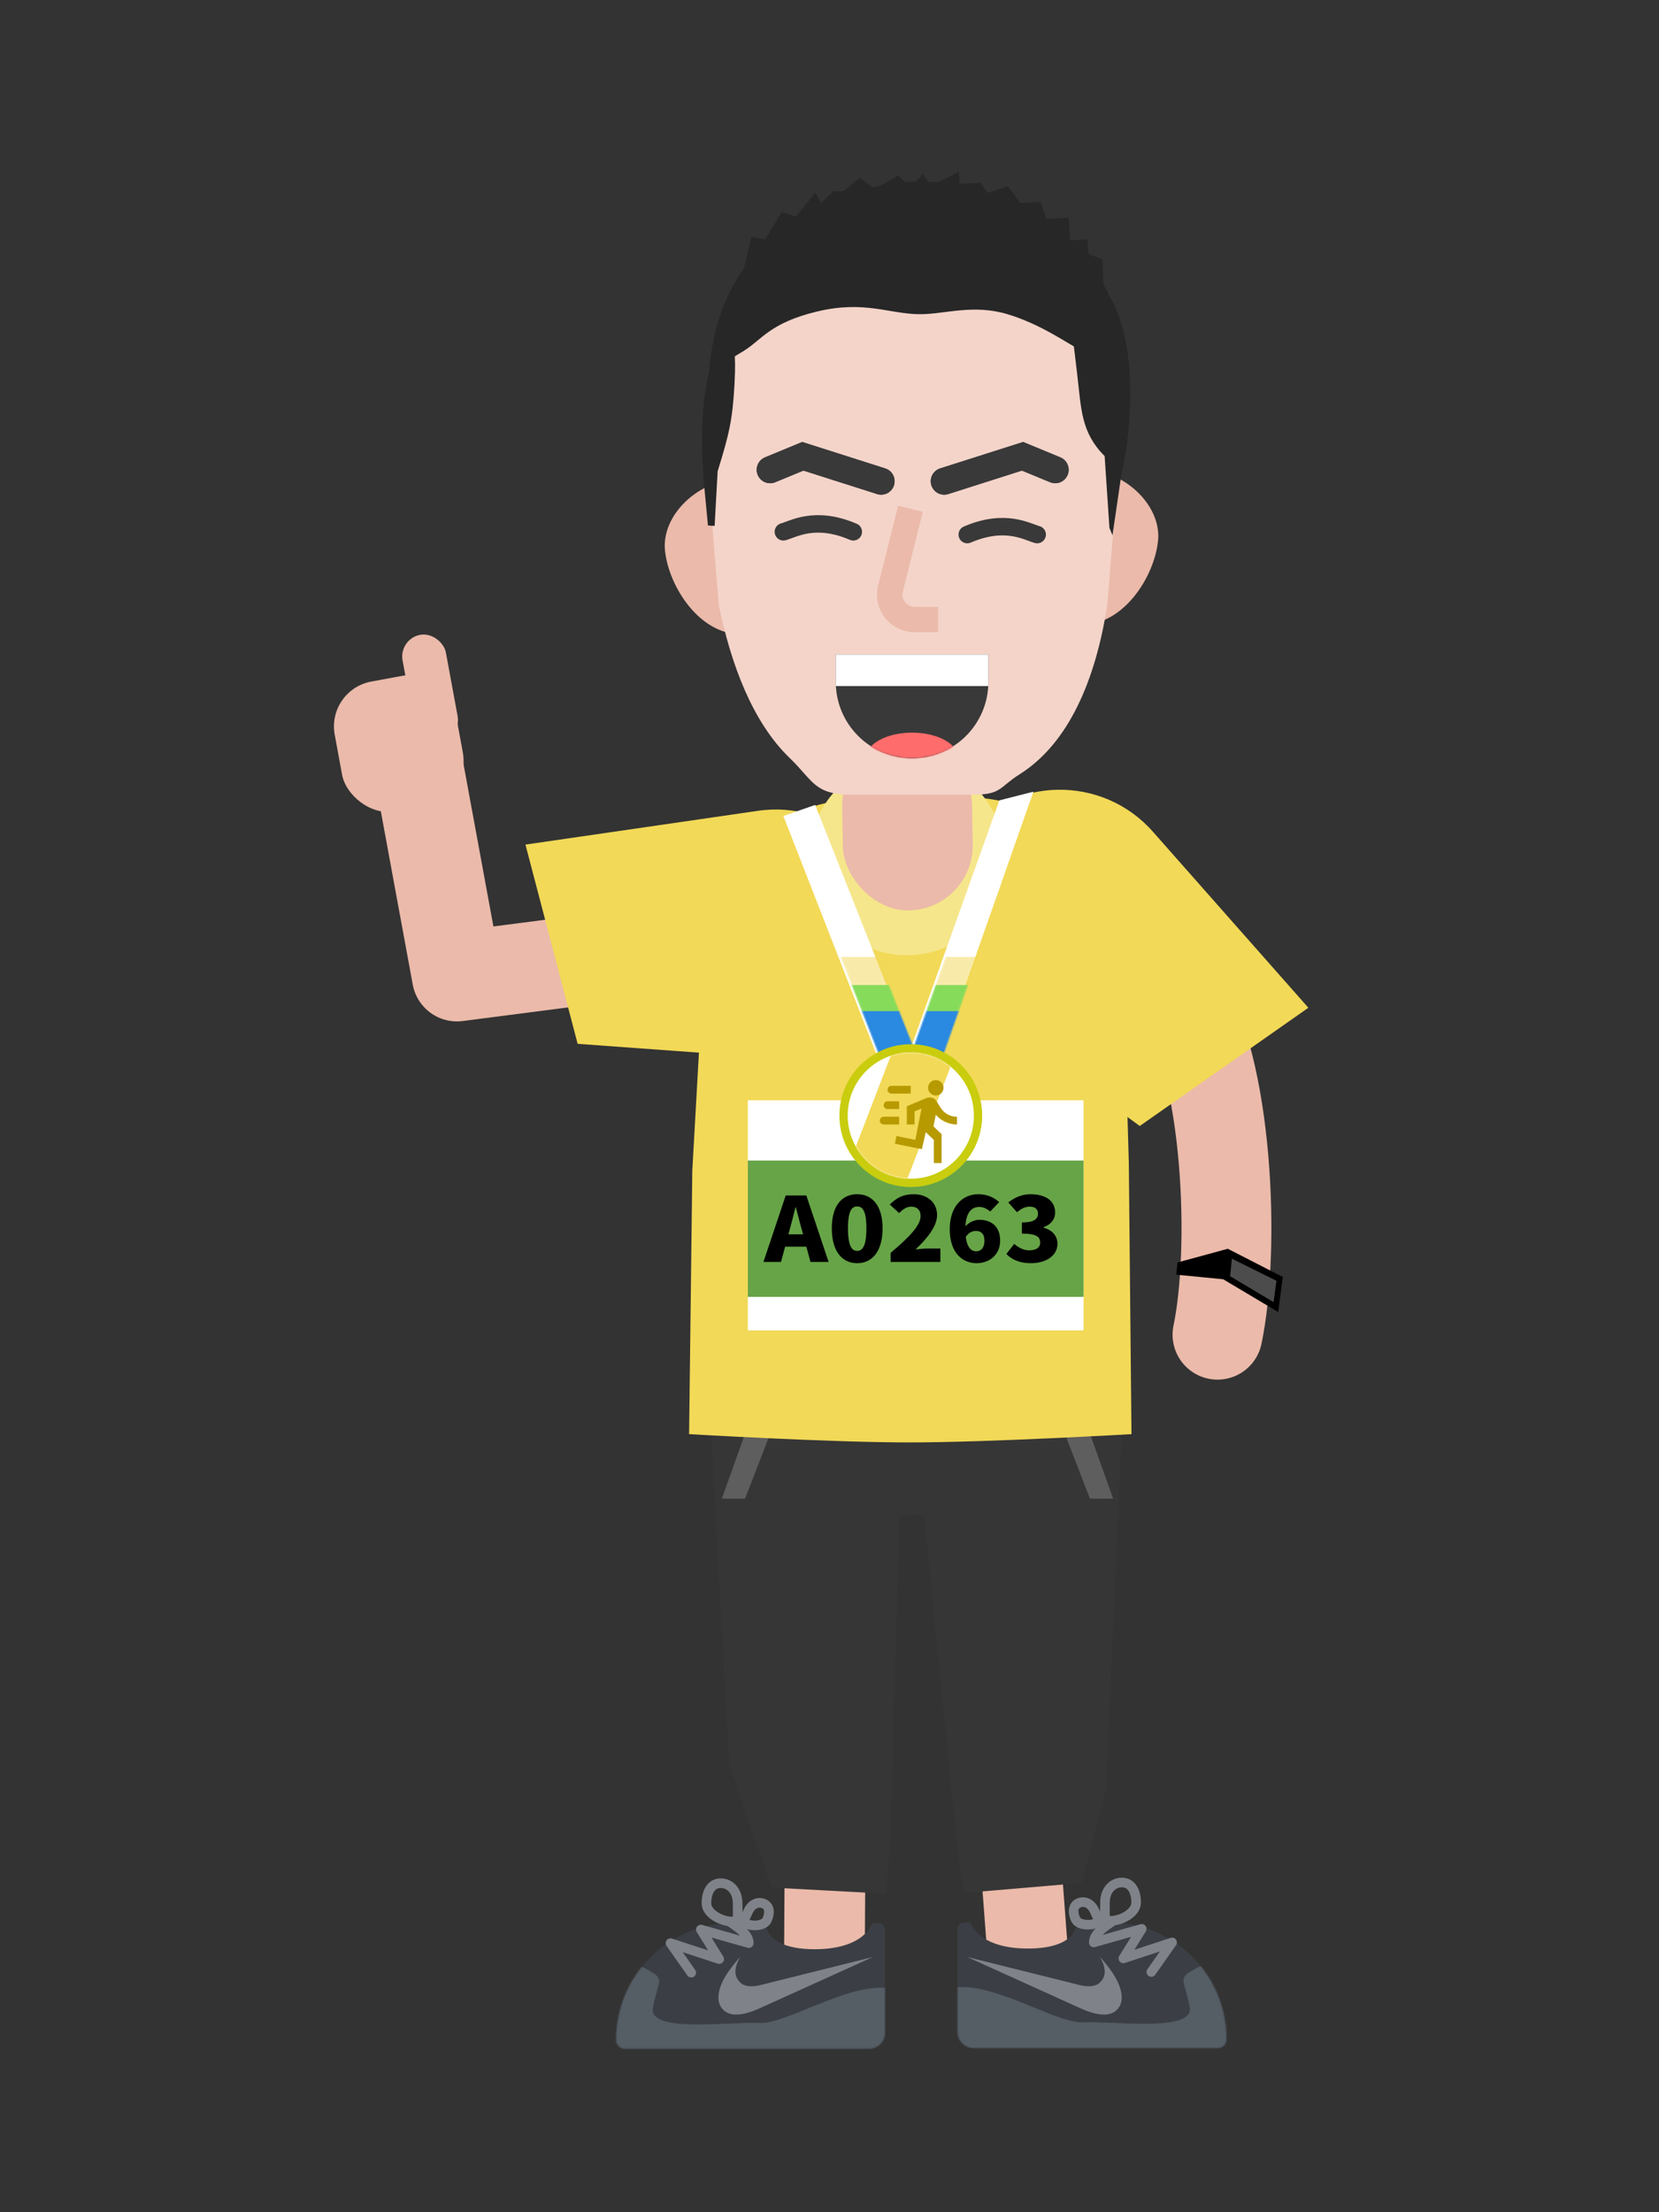<svg width="1200" height="1600" viewBox="0 0 1200 1600" fill="none" xmlns="http://www.w3.org/2000/svg">
<rect x="0" y="0" width="1200" height="1600" fill="#333333" stroke="none"/>
<path d="M852.834 717.04C888.834 771.986 893.446 903.988 880.646 965.323" stroke="#EBBAAA" stroke-width="65" stroke-linecap="round" stroke-linejoin="bevel"/>
<path d="M604.542 670.819L330.52 706.241L302.52 554.241" stroke="#EBBAAA" stroke-width="65" stroke-linecap="round" stroke-linejoin="round"/>
<path d="M648.338 1095.99C717.276 1095.99 773.16 1071.06 773.16 1040.3C773.16 1009.54 717.276 984.605 648.338 984.605C579.401 984.605 523.516 1009.54 523.516 1040.3C523.516 1071.06 579.401 1095.99 648.338 1095.99Z" fill="#363636"/>
<path d="M728.297 1212.35L743.727 1417.83" stroke="#EBBAAA" stroke-width="58.363" stroke-linecap="round" stroke-linejoin="bevel"/>
<path d="M597.52 1211.84L596.327 1417.83" stroke="#EBBAAA" stroke-width="58.363" stroke-linecap="round" stroke-linejoin="bevel"/>
<path d="M508.893 937.98H654.801L643.993 1331.26L640.751 1369.64L558.069 1365.19L527.647 1275.86L508.893 937.98Z" fill="#363636"/>
<path d="M653.412 944.68H815.351L799.947 1294.33L782.336 1361.85L697.493 1369.08L692.63 1337.38L653.412 944.68Z" fill="#363636"/>
<path opacity="0.2" fill-rule="evenodd" clip-rule="evenodd" d="M522.148 1083.89L550.748 1003.77L567.538 1010.01L538.938 1083.89H522.148Z" fill="white"/>
<path opacity="0.2" fill-rule="evenodd" clip-rule="evenodd" d="M805.168 1083.89L776.569 1003.77L759.779 1010.01L788.378 1083.89H805.168Z" fill="white"/>
<path d="M445.666 1475.49C445.666 1428.79 483.521 1390.94 530.218 1390.94H542.897H553.758C553.758 1390.94 552.632 1409.79 589.226 1409.79C625.819 1409.79 630.886 1390.94 630.886 1390.94H635.505C638.058 1390.94 640.128 1393.01 640.128 1395.56V1470.19C640.128 1476.58 634.953 1481.75 628.569 1481.75H451.929C448.47 1481.75 445.666 1478.95 445.666 1475.49Z" fill="#3B3F45"/>
<mask id="mask0" mask-type="alpha" maskUnits="userSpaceOnUse" x="445" y="1390" width="196" height="92">
<path d="M445.666 1475.49C445.666 1428.79 483.521 1390.94 530.218 1390.94H542.897H567.205H591.513H615.821H640.128V1470.19C640.128 1476.58 634.953 1481.75 628.569 1481.75H451.929C448.47 1481.75 445.666 1478.95 445.666 1475.49Z" fill="#CEB56F"/>
</mask>
<g mask="url(#mask0)">
<path d="M468.22 1424.45C453.64 1416.2 459.358 1432.54 446.258 1439.47L418.515 1492.65H639.297C644.692 1484.94 664.183 1444.98 648.666 1439.47C620.166 1429.36 569.942 1464.33 549.135 1463.17C528.328 1462.01 468.768 1470.68 472.266 1452.19C476.312 1430.8 481.513 1431.96 468.22 1424.45Z" fill="#555D65"/>
<path d="M551.554 1435.34C544.793 1437.22 539.343 1436.97 536.256 1434.57C528.303 1428.32 533.395 1418.79 535.555 1415.06C531.667 1419.63 527.803 1424.21 524.788 1429.22C520.034 1437.03 518.017 1445.6 521.224 1451.1C526.974 1461.02 540.795 1456.44 549.605 1452.45L631.354 1415.43L551.554 1435.34Z" fill="#7F8389"/>
</g>
<path d="M527.75 1389.77C532.374 1393.24 541.621 1398.44 541.621 1405.37L506.944 1395.55L520.237 1416.93L484.981 1405.37L500.008 1426.76" stroke="#7F8389" stroke-width="6.936" stroke-linecap="round" stroke-linejoin="round"/>
<path d="M533.53 1376.47C533.53 1377.79 533.553 1379.04 533.574 1380.19L533.575 1380.23C533.596 1381.38 533.616 1382.42 533.613 1383.39C533.607 1385.4 533.5 1386.8 533.238 1387.8C532.999 1388.71 532.706 1389.02 532.465 1389.18C532.143 1389.4 531.35 1389.75 529.484 1389.75C525.739 1389.75 520.911 1388.34 517.072 1385.79C513.217 1383.23 510.989 1379.97 510.989 1376.47C510.989 1371.87 512.107 1368.18 513.901 1365.74C515.614 1363.4 518.054 1362.03 521.393 1362.03C527.975 1362.03 533.53 1367.7 533.53 1376.47Z" stroke="#7F8389" stroke-width="6.936"/>
<path d="M541.174 1382.41C540.777 1383.3 540.385 1384.13 540.027 1384.9L540.017 1384.92C539.657 1385.69 539.338 1386.37 539.055 1387.01C538.464 1388.35 538.163 1389.23 538.063 1389.85C538.017 1390.13 538.028 1390.27 538.036 1390.33C538.041 1390.36 538.045 1390.37 538.049 1390.37C538.049 1390.37 538.05 1390.37 538.05 1390.37C538.073 1390.41 538.333 1390.79 539.519 1391.32C541.9 1392.38 545.425 1392.88 548.632 1392.35C551.866 1391.82 553.985 1390.42 554.845 1388.49C556.159 1385.54 556.446 1382.94 556.013 1381.01C555.609 1379.2 554.551 1377.77 552.534 1376.87C548.584 1375.11 543.617 1376.92 541.174 1382.41Z" stroke="#7F8389" stroke-width="6.936"/>
<path d="M887.129 1474.99C887.129 1428.29 849.274 1390.44 802.577 1390.44H789.898H779.037C779.037 1390.44 780.163 1409.29 743.569 1409.29C706.976 1409.29 701.909 1390.44 701.909 1390.44H697.29C694.737 1390.44 692.666 1392.51 692.666 1395.06V1469.69C692.666 1476.08 697.842 1481.25 704.226 1481.25H880.866C884.325 1481.25 887.129 1478.45 887.129 1474.99Z" fill="#3B3F45"/>
<mask id="mask1" mask-type="alpha" maskUnits="userSpaceOnUse" x="692" y="1390" width="196" height="92">
<path d="M887.129 1474.99C887.129 1428.29 849.274 1390.44 802.577 1390.44H789.898H765.59H741.282H716.974H692.666V1469.69C692.666 1476.08 697.842 1481.25 704.226 1481.25H880.866C884.325 1481.25 887.129 1478.45 887.129 1474.99Z" fill="#CEB56F"/>
</mask>
<g mask="url(#mask1)">
<path d="M864.575 1423.95C879.155 1415.7 873.437 1432.04 886.537 1438.97L914.28 1492.15H693.498C688.103 1484.44 668.612 1444.48 684.129 1438.97C712.629 1428.86 762.853 1463.83 783.66 1462.67C804.467 1461.51 864.027 1470.18 860.529 1451.69C856.483 1430.3 851.282 1431.46 864.575 1423.95Z" fill="#555D65"/>
<path d="M779.466 1435.34C786.227 1437.22 791.676 1436.97 794.764 1434.57C802.717 1428.32 797.625 1418.79 795.465 1415.06C799.353 1419.63 803.216 1424.21 806.232 1429.22C810.986 1437.03 813.003 1445.6 809.796 1451.1C804.045 1461.02 790.224 1456.44 781.415 1452.45L699.666 1415.43L779.466 1435.34Z" fill="#7F8389"/>
</g>
<path d="M805.045 1389.27C800.421 1392.74 791.174 1397.94 791.174 1404.87L825.851 1395.05L812.558 1416.43L847.814 1404.87L832.787 1426.26" stroke="#7F8389" stroke-width="6.936" stroke-linecap="round" stroke-linejoin="round"/>
<path d="M799.265 1375.97C799.265 1377.29 799.242 1378.54 799.221 1379.69L799.22 1379.73C799.199 1380.88 799.179 1381.92 799.182 1382.89C799.188 1384.9 799.295 1386.3 799.557 1387.3C799.796 1388.21 800.089 1388.52 800.33 1388.68C800.652 1388.9 801.445 1389.25 803.311 1389.25C807.056 1389.25 811.884 1387.84 815.723 1385.29C819.578 1382.73 821.806 1379.47 821.806 1375.97C821.806 1371.37 820.688 1367.68 818.894 1365.24C817.181 1362.9 814.741 1361.53 811.402 1361.53C804.82 1361.53 799.265 1367.2 799.265 1375.97Z" stroke="#7F8389" stroke-width="6.936"/>
<path d="M791.621 1381.91C792.017 1382.8 792.41 1383.63 792.768 1384.4L792.778 1384.42C793.138 1385.19 793.457 1385.87 793.74 1386.51C794.331 1387.85 794.632 1388.73 794.732 1389.35C794.778 1389.63 794.766 1389.77 794.759 1389.83C794.754 1389.86 794.75 1389.87 794.746 1389.87C794.746 1389.87 794.745 1389.87 794.745 1389.87C794.722 1389.91 794.462 1390.29 793.276 1390.82C790.895 1391.88 787.37 1392.38 784.163 1391.85C780.929 1391.32 778.81 1389.92 777.95 1387.99C776.636 1385.04 776.349 1382.44 776.782 1380.51C777.186 1378.7 778.244 1377.27 780.261 1376.37C784.211 1374.61 789.178 1376.42 791.621 1381.91Z" stroke="#7F8389" stroke-width="6.936"/>
<path d="M548.188 586.435C602.941 578.482 651.797 621.447 650.904 676.769C650.071 728.357 606.046 768.64 554.587 764.899L417.823 754.956L380.074 610.856L548.188 586.435Z" fill="#F2D957"/>
<path d="M833.928 601.537C797.303 560.067 732.253 561.253 697.164 604.031C664.442 643.924 671.979 703.119 713.654 733.538L824.411 814.384L946.381 728.868L833.928 601.537Z" fill="#F2D957"/>
<path d="M509.914 683.951C513.215 625.308 561.202 579.145 619.93 578.12L697.941 576.758C759.365 575.686 810.22 624.232 812.001 685.64L816.506 840.965L818.432 1037.24C818.432 1037.24 715.577 1043.24 657.577 1043.24C599.577 1043.24 498.443 1037.24 498.443 1037.24L500.771 846.422L509.914 683.951Z" fill="#F2D957"/>
<circle cx="656.028" cy="620.152" r="70.747" transform="rotate(-1 656.028 620.152)" fill="#F6E68B"/>
<rect x="608.316" y="536.486" width="93.992" height="122.831" rx="46.996" transform="rotate(-1 608.316 536.486)" fill="#EBBAAA"/>
<path d="M782.565 451.826C812.98 451.826 834.982 417.007 837.636 391.2C840.29 365.393 812.98 339.326 782.565 339.326C752.15 339.326 727.494 362.551 727.494 391.2C727.494 419.849 752.15 451.826 782.565 451.826Z" fill="#EBBAAA"/>
<path d="M536.07 458.776C505.655 458.776 483.653 423.957 480.999 398.15C478.345 372.343 505.655 346.276 536.07 346.276C566.485 346.276 591.141 369.501 591.141 398.15C591.141 426.799 566.485 458.776 536.07 458.776Z" fill="#EBBAAA"/>
<path d="M509.702 312.055C509.702 222.443 577.178 149.799 660.414 149.799C743.65 149.799 811.126 222.443 811.126 312.055L800.925 437.492C792.45 492.314 772.772 537.81 737.44 560.061C722.435 569.512 724.552 574.77 703.56 574.77H616.144C588.86 574.77 588.341 564.718 571.292 548.315C544.336 522.38 528.729 480.565 519.903 437.492L509.702 312.055Z" fill="#F4D4C9"/>
<path d="M779.123 270.349L769.616 190.556C768.179 178.499 756.03 175.423 790.306 200.688C824.583 225.953 820.063 306.569 811.274 342.144L804.694 387.148L802.489 381.827L799.017 329.909C781.747 312.524 782.165 295.882 779.123 270.349Z" fill="#272727"/>
<path d="M531.298 277.565C532.714 251.892 529.822 253.213 530.765 236.098C531.434 223.975 531.529 220.904 519.292 249.414C507.055 277.923 506.522 313.84 509.065 348.315L512.086 380.09L516.914 380.356L519.093 340.832C527.625 313.445 529.883 303.238 531.298 277.565Z" fill="#272727"/>
<path fill-rule="evenodd" clip-rule="evenodd" d="M666.162 131.294L666.161 131.293C666.092 131.293 666.023 131.293 665.954 131.293C665.885 131.293 665.816 131.293 665.748 131.293L665.747 131.294C621.749 131.454 516.403 157.119 512.444 277.23C524.143 262.435 521.748 263.557 537.796 253.902C550.705 246.135 556.615 233.515 591.117 225.281C625.619 217.048 643.133 227.242 665.747 227.242C683.387 227.242 704.034 219.792 728.734 227.242C753.434 234.691 771.399 248.138 782.84 253.902C806.146 265.645 793.421 259.729 816.2 277.23C812.241 157.119 710.157 131.454 666.162 131.294Z" fill="#272727"/>
<path d="M637.371 348.061L580.71 330.007L557.068 339.771" stroke="#393939" stroke-width="19.454" stroke-linecap="round"/>
<path d="M682.961 348.061L739.622 330.007L763.264 339.771" stroke="#393939" stroke-width="19.454" stroke-linecap="round"/>
<path d="M658.549 367.971L644.112 425.714C641.271 437.075 649.864 448.08 661.574 448.08H678.579" stroke="#EBBAAA" stroke-width="18.374"/>
<path d="M566.635 384.63C573.684 382.794 589.52 372.741 617.206 384.63" stroke="#393939" stroke-width="12.643" stroke-linecap="round"/>
<path d="M750.225 386.63C743.175 384.794 727.34 374.741 699.653 386.63" stroke="#393939" stroke-width="12.643" stroke-linecap="round"/>
<path d="M543.541 171.288L535.522 204.664L657.308 180.958L798.571 215.408L797.495 187.572L787.347 183.806L786.703 173.14L774.123 173.9L773.127 157.418L756.953 158.395L752.597 146.008L738.22 146.876L728.922 134.788L714.33 139.562L709.368 132.077L694.093 133L693.565 124.274L673.425 134.248L667.507 125.848L659.048 135.117L649.535 126.934L632.989 136.691L621.679 128.616L610.525 138.048L602.438 138.537L593.921 146.836L589.858 139.297L575.578 156.702L565.459 153.421L553.572 173.115L543.541 171.288Z" fill="#272727"/>
<rect x="540.922" y="795.769" width="242.833" height="166.438" fill="white"/>
<rect x="540.922" y="839.366" width="242.833" height="98.614" fill="#67A447"/>
<path d="M570.279 892.744L571.395 888.673C572.719 883.891 574.114 878.269 575.368 873.228H575.647C577.042 878.139 578.366 883.891 579.761 888.673L580.876 892.744H570.279ZM586.244 912.712H599.351L583.246 864.633H568.327L552.223 912.712H564.911L567.909 901.662H583.246L586.244 912.712Z" fill="black"/>
<path d="M619.998 913.617C630.943 913.617 638.403 904.958 638.403 888.414C638.403 872 630.943 863.729 619.998 863.729C609.052 863.729 601.662 871.871 601.662 888.414C601.662 904.958 609.052 913.617 619.998 913.617ZM619.998 904.699C616.303 904.699 613.375 901.597 613.375 888.414C613.375 875.296 616.303 872.582 619.998 872.582C623.693 872.582 626.691 875.296 626.691 888.414C626.691 901.597 623.693 904.699 619.998 904.699Z" fill="black"/>
<path d="M644.215 912.712H680.189V903.019H670.638C668.337 903.019 664.782 903.342 662.202 903.665C670.15 896.234 677.819 887.122 677.819 878.85C677.819 869.674 670.847 863.729 660.808 863.729C653.418 863.729 648.677 866.184 643.588 871.16L650.351 877.364C652.791 874.908 655.579 872.711 659.135 872.711C663.248 872.711 665.897 875.102 665.897 879.496C665.897 886.476 657.183 895.2 644.215 906.121V912.712Z" fill="black"/>
<path d="M706.08 905.022C702.803 905.022 699.596 902.631 698.551 894.618C700.642 891.452 703.291 890.288 705.871 890.288C709.287 890.288 712.076 892.033 712.076 897.332C712.076 902.761 709.357 905.022 706.08 905.022ZM722.742 869.48C719.466 866.378 714.446 863.729 707.614 863.729C696.877 863.729 686.978 871.677 686.978 889.061C686.978 906.573 696.599 913.617 706.359 913.617C715.631 913.617 723.439 907.543 723.439 897.332C723.439 886.863 716.886 882.211 708.241 882.211C705.313 882.211 700.921 883.891 698.341 886.928C698.829 876.459 703.082 872.905 708.45 872.905C711.309 872.905 714.516 874.585 716.189 876.265L722.742 869.48Z" fill="black"/>
<path d="M745.705 913.617C756.023 913.617 764.877 908.577 764.877 899.594C764.877 893.39 760.624 889.513 754.838 887.897V887.574C760.415 885.506 763.204 881.758 763.204 876.976C763.204 868.381 756.162 863.729 745.426 863.729C739.291 863.729 734.132 865.926 729.322 869.674L735.596 876.718C738.733 874.197 741.383 872.711 744.868 872.711C748.703 872.711 750.794 874.52 750.794 877.816C750.794 881.629 748.006 884.149 739.152 884.149V892.227C750.027 892.227 752.398 894.683 752.398 898.819C752.398 902.437 749.26 904.312 744.45 904.312C740.407 904.312 736.781 902.437 733.644 899.659L727.927 906.896C731.692 910.968 737.478 913.617 745.705 913.617Z" fill="black"/>
<path fill-rule="evenodd" clip-rule="evenodd" d="M747.486 572.594L658.57 825.614L566.635 590.181L589.643 582.155L659.03 757.457L722.873 578.86L747.486 572.594Z" fill="white"/>
<mask id="mask2" mask-type="alpha" maskUnits="userSpaceOnUse" x="568" y="572" width="182" height="254">
<path fill-rule="evenodd" clip-rule="evenodd" d="M749.224 572.594L660.309 825.614L568.373 590.181L591.381 582.155L660.768 757.457L724.611 578.86L749.224 572.594Z" fill="white"/>
</mask>
<g mask="url(#mask2)">
<rect opacity="0.5" x="608.316" y="692.123" width="99.514" height="75.568" fill="#F2D957"/>
<rect x="604.543" y="712.447" width="99.514" height="75.568" fill="#86DB5B"/>
<rect x="604.543" y="731.303" width="99.514" height="75.568" fill="#2A89E0"/>
</g>
<circle cx="658.799" cy="806.872" r="48.639" fill="white" stroke="#C9CD0E" stroke-width="6"/>
<mask id="mask3" mask-type="alpha" maskUnits="userSpaceOnUse" x="613" y="761" width="92" height="92">
<circle cx="658.799" cy="806.872" r="42.639" fill="white" stroke="#C9CD0E" stroke-width="6"/>
</mask>
<g mask="url(#mask3)">
<path d="M647.659 754.933H693.928L653.928 858.812H607.659L647.659 754.933Z" fill="#F2D957"/>
</g>
<path d="M676.885 792.327C678.366 792.327 679.786 791.739 680.833 790.692C681.88 789.644 682.468 788.224 682.468 786.743C682.468 785.263 681.88 783.843 680.833 782.795C679.786 781.748 678.366 781.16 676.885 781.16C675.404 781.16 673.984 781.748 672.937 782.795C671.89 783.843 671.302 785.263 671.302 786.743C671.302 788.224 671.89 789.644 672.937 790.692C673.984 791.739 675.404 792.327 676.885 792.327ZM666.835 831.131L669.627 818.848L675.489 824.431V841.181H681.072V820.243L675.21 814.66L676.885 806.285C678.798 808.477 681.157 810.234 683.806 811.438C686.454 812.642 689.33 813.265 692.239 813.264V807.681C687.326 807.765 682.747 805.196 680.235 800.981L677.443 796.514C676.438 794.839 674.652 793.723 672.697 793.723C671.86 793.723 671.302 794.002 670.464 794.002L655.947 800.143V813.264H661.531V803.773L666.556 801.818L662.089 824.431L648.41 821.639L647.293 827.223L666.835 831.131ZM641.989 802.098C641.249 802.098 640.539 801.804 640.015 801.28C639.492 800.756 639.197 800.046 639.197 799.306C639.197 798.566 639.492 797.856 640.015 797.332C640.539 796.808 641.249 796.514 641.989 796.514H650.364V802.098H641.989ZM644.781 790.931C644.04 790.931 643.33 790.637 642.807 790.113C642.283 789.59 641.989 788.88 641.989 788.139C641.989 787.399 642.283 786.689 642.807 786.165C643.33 785.642 644.04 785.348 644.781 785.348H658.739V790.931H644.781ZM639.197 813.264C638.457 813.264 637.747 812.97 637.223 812.447C636.7 811.923 636.406 811.213 636.406 810.473C636.406 809.732 636.7 809.022 637.223 808.499C637.747 807.975 638.457 807.681 639.197 807.681H650.364V813.264H639.197Z" fill="#B79A00"/>
<path fill-rule="evenodd" clip-rule="evenodd" d="M604.543 473.441V493.241C604.543 523.721 629.253 548.421 659.723 548.421C690.203 548.421 714.903 523.721 714.903 493.241V473.441H604.543Z" fill="#393939"/>
<mask id="mask4" mask-type="alpha" maskUnits="userSpaceOnUse" x="604" y="473" width="111" height="76">
<path fill-rule="evenodd" clip-rule="evenodd" d="M604.633 473.422C604.573 474.442 604.543 475.473 604.543 476.503V495.789C604.543 524.862 629.253 548.422 659.723 548.422C690.203 548.422 714.903 524.862 714.903 495.789V476.503C714.903 475.473 714.873 474.442 714.813 473.422H604.633Z" fill="white"/>
</mask>
<g mask="url(#mask4)">
<path d="M659.723 566.115C678.101 566.115 693 558.005 693 548.002C693 537.998 678.101 529.889 659.723 529.889C641.344 529.889 626.445 537.998 626.445 548.002C626.445 558.005 641.344 566.115 659.723 566.115Z" fill="#FF6C6C"/>
</g>
<rect x="604.543" y="473.441" width="110.363" height="22.747" fill="white"/>
<rect x="236.13" y="498.911" width="88.813" height="95.448" rx="33" transform="rotate(-10.43 236.13 498.911)" fill="#EBBAAA"/>
<rect x="288.307" y="462.02" width="31.849" height="78.553" rx="15.924" transform="rotate(-10.447 288.307 462.02)" fill="#EBBAAA"/>
<path d="M888.107 903.18L851.672 913.1L850.834 921.918L884.757 925.225L924.543 948.923L927.894 923.571L888.107 903.18Z" fill="black"/>
<path d="M889.783 923.021L891.04 910.345L923.287 926.327L921.193 941.759L889.783 923.021Z" fill="white" fill-opacity="0.3"/>
<path d="M637.371 348.062L580.71 330.007L557.068 339.772" stroke="#393939" stroke-width="19.454" stroke-linecap="round"/>
<path d="M682.961 348.062L739.622 330.007L763.264 339.772" stroke="#393939" stroke-width="19.454" stroke-linecap="round"/>
</svg>
